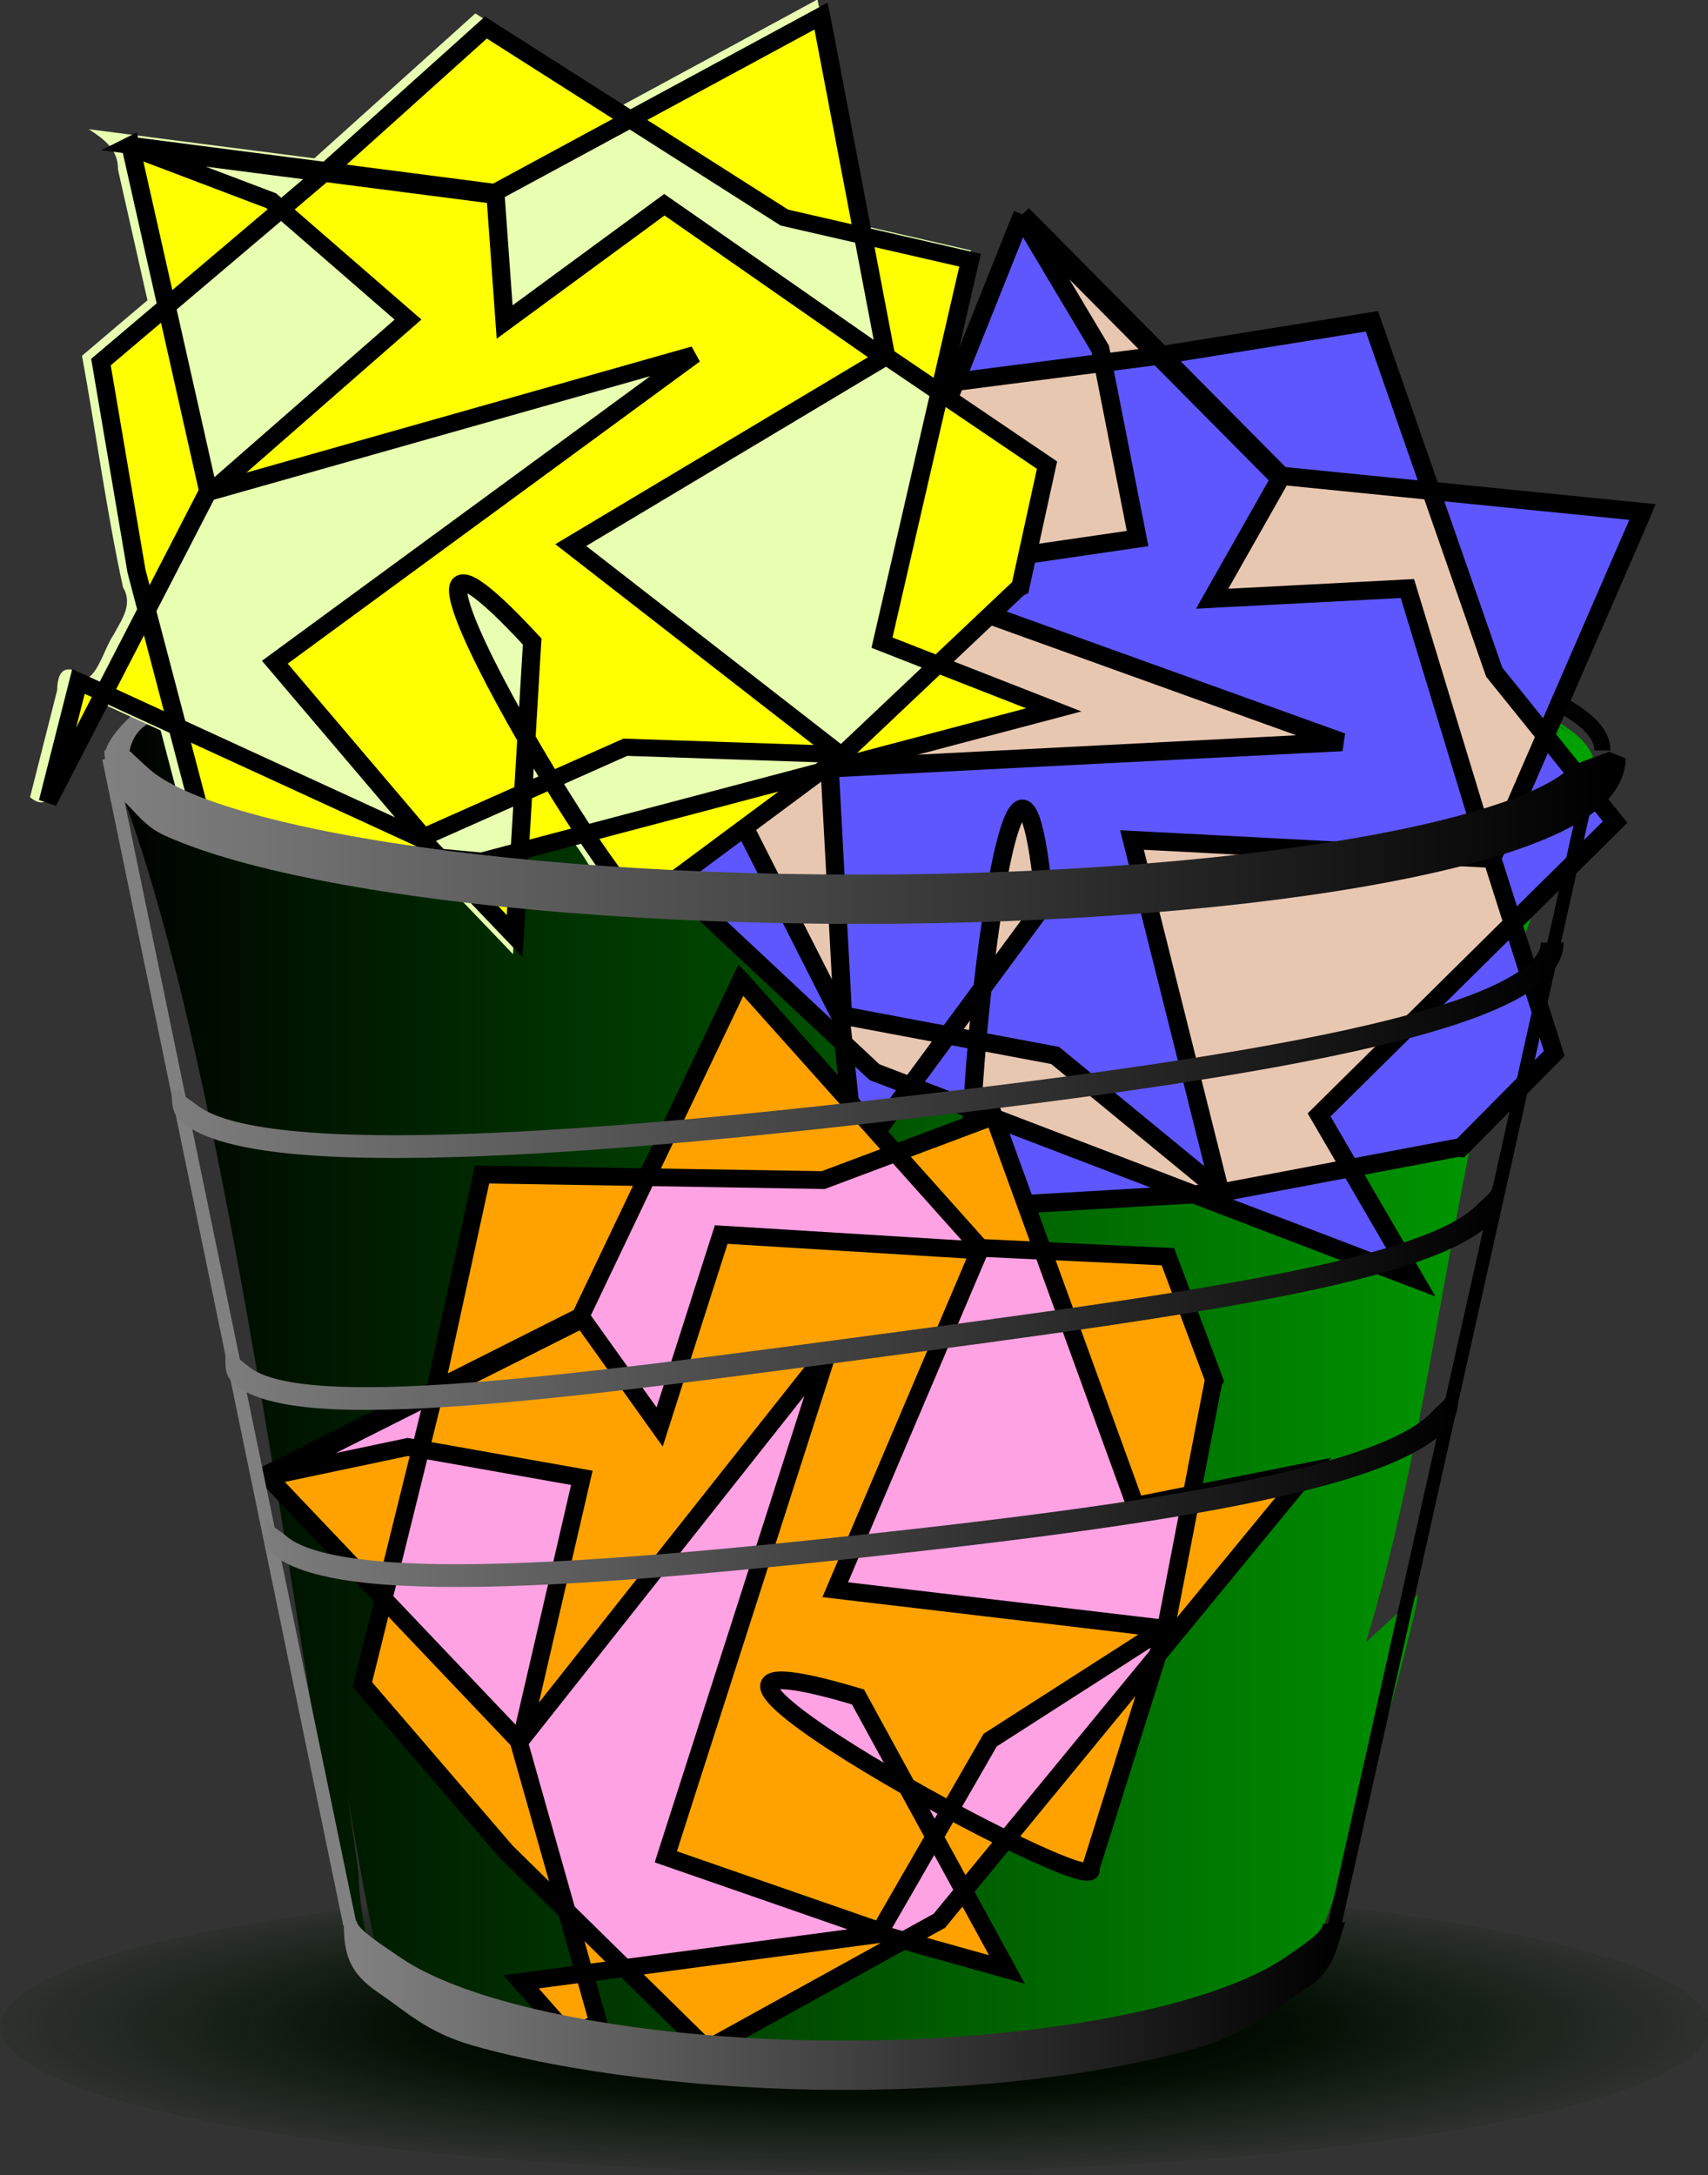 <?xml version="1.0" encoding="UTF-8" standalone="no"?>
<!-- Created with Inkscape (http://www.inkscape.org/) -->
<svg id="svg2" xmlns:rdf="http://www.w3.org/1999/02/22-rdf-syntax-ns#" style="enable-background:new;" xmlns="http://www.w3.org/2000/svg" height="242.28" width="190.29" version="1.1" xmlns:cc="http://creativecommons.org/ns#" xmlns:xlink="http://www.w3.org/1999/xlink" xmlns:dc="http://purl.org/dc/elements/1.1/">
 <rect width="100%" height="100%" fill="#333333" stroke="none"/>
 <defs id="defs4">
  <linearGradient id="linearGradient4277" y2="538.61" gradientUnits="userSpaceOnUse" x2="635.46" gradientTransform="matrix(0.422,0,0,0.422,-30.184,128.823)" y1="538.61" x1="242.44">
   <stop id="stop4273" stop-color="#000" offset="0"/>
   <stop id="stop4275" stop-color="#00a300" offset="1"/>
  </linearGradient>
  <radialGradient id="radialGradient4394" gradientUnits="userSpaceOnUse" cx="421.74" cy="873.57" r="131.82" gradientTransform="matrix(1,0,0,0.291,0,619.194)">
   <stop id="stop4333-4" stop-color="#000" offset="0"/>
   <stop id="stop4438" stop-color="#000b00" stop-opacity="0.969" offset="0.5"/>
   <stop id="stop4335-6" stop-color="#001700" stop-opacity="0.1" offset="1"/>
  </radialGradient>
  <linearGradient id="linearGradient4361" y2="709.83" gradientUnits="userSpaceOnUse" x2="568.28" gradientTransform="matrix(0.422,0,0,0.422,-30.184,128.823)" y1="709.83" x1="309.22">
   <stop id="stop4431" stop-color="#808080" offset="0"/>
   <stop id="stop4433" stop-color="#000" offset="1"/>
  </linearGradient>
  <linearGradient id="linearGradient4367" y2="402.36" gradientUnits="userSpaceOnUse" x2="638.19" gradientTransform="matrix(0.422,0,0,0.422,-30.184,128.823)" y1="402.36" x1="243.24">
   <stop id="stop4423" stop-color="#808080" offset="0"/>
   <stop id="stop4425" stop-color="#000" offset="1"/>
  </linearGradient>
  <linearGradient id="linearGradient4373" y2="363.44" gradientUnits="userSpaceOnUse" x2="638.95" gradientTransform="matrix(0.422,0,0,0.422,-30.184,128.823)" y1="363.44" x1="243.93">
   <stop id="stop4463" stop-color="#808080" offset="0"/>
   <stop id="stop4465" stop-color="#000" offset="1"/>
  </linearGradient>
  <linearGradient id="linearGradient4379" y2="450.93" gradientUnits="userSpaceOnUse" x2="625.34" gradientTransform="matrix(0.422,0,0,0.422,-30.184,128.823)" y1="450.93" x1="251.09">
   <stop id="stop4455" stop-color="#808080" offset="0"/>
   <stop id="stop4457" stop-color="#000" offset="1"/>
  </linearGradient>
  <linearGradient id="linearGradient4385" y2="515.22" gradientUnits="userSpaceOnUse" x2="610.87" gradientTransform="matrix(0.422,0,0,0.422,-30.184,128.823)" y1="515.22" x1="264.52">
   <stop id="stop4439" stop-color="#808080" offset="0"/>
   <stop id="stop4441" stop-color="#000" offset="1"/>
  </linearGradient>
  <linearGradient id="linearGradient4391" y2="569.51" gradientUnits="userSpaceOnUse" x2="598.9" gradientTransform="matrix(0.422,0,0,0.422,-30.184,128.823)" y1="569.51" x1="275.51">
   <stop id="stop4447" stop-color="#808080" offset="0"/>
   <stop id="stop4449" stop-color="#000" offset="1"/>
  </linearGradient>
 </defs>
 <g id="layer3" transform="translate(-60.269,-206.45)">
  <path id="path4329" opacity="0.98" d="m553.56,873.57c0,21.2-59.02,38.386-131.82,38.386-72.805,0-131.82-17.186-131.82-38.386s59.02-38.386,131.82-38.386c72.805,0,131.82,17.186,131.82,38.386z" fill-rule="nonzero" transform="matrix(0.722,0,0,0.422,-148.981,63.543)" fill="url(#radialGradient4394)"/>
  <path id="path3999-8" style="baseline-shift:baseline;block-progression:tb;color:#000000;direction:ltr;text-indent:0;text-align:start;enable-background:accumulate;text-transform:none;" d="m156.34,276.82c-22.836,0-44.364,1.764-59.34,4.607-7.488,1.421-11.415,2.249-15.62,4.136-2.102,0.943-6.295,1.942-7.417,2.983s-1.742,2.142-1.742,3.287h0.343c0-1.022,0.557-2.034,1.637-3.036,1.08-1.001-2.453,0.863-1.571,2.966,14.759,35.18,23.613,126.12,27.992,132.34,6.183,8.778,30.88,11.638,53.691,12.211,76.486,1.92,56.181-98.952,83.256-141.72,5.61-8.863-26.734-14.187-24.089-13.685,7.472,1.418,13.525,3.109,17.687,4.976,2.081,0.934,3.685,1.916,4.765,2.917s1.623,2.014,1.623,3.036h0.343c0-1.144-0.607-2.245-1.729-3.287-1.123-1.041-2.768-2.04-4.871-2.983-4.205-1.887-10.265-3.568-17.753-4.989-14.975-2.842-34.37-3.753-57.206-3.753zm-83.776,14.075-0.33,0.066,26.848,129.88,0.343-0.066zm164.99,0.884-28.801,129.29,5.45-24.668,23.694-104.55zm-147.9,47.93c0,2.253,10.977,85.426,13.782,87.323,2.805,1.898,6.83,3.603,11.813,5.029,9.966,2.852,23.725,4.607,38.912,4.607s28.933-1.754,38.899-4.607c4.983-1.426,9.022-3.131,11.827-5.029,2.805-1.898,13.355-40.697,13.355-42.95l-28.503,26.027c0,2.09-9.601,6.247-12.357,8.113-2.756,1.865,13.293-4.124,8.332-2.704-9.921,2.84-16.393,20.807-31.553,20.807s-28.885-1.754-38.806-4.593c-4.961-1.42-8.978-3.111-11.734-4.976-2.756-1.865-3.384-9.436-3.384-11.526z" fill-rule="nonzero" fill="url(#linearGradient4277)"/>
  <path id="path3999-3" style="baseline-shift:baseline;block-progression:tb;color:#000000;direction:ltr;text-indent:0;text-align:start;enable-background:accumulate;text-transform:none;" fill="url(#linearGradient4373)" d="m156.27,273.73c-22.834,0-43.498,1.723-58.513,4.527-7.508,1.402-13.598,3.07-17.885,4.963-2.143,0.946-3.843,1.943-5.055,3.049-1.212,1.106-2.872,2.989-2.872,4.378h2.7c0-0.738,0.399-2.145,1.386-3.045,0.987-0.9,2.534-1.835,4.567-2.732,4.065-1.795,10.063-3.457,17.489-4.844,14.853-2.774,35.44-4.501,58.183-4.501s43.33,1.727,58.183,4.501c7.426,1.387,13.424,3.049,17.489,4.844,2.033,0.897,3.58,1.832,4.567,2.732,0.987,0.9,1.386,1.704,1.386,2.442h1.795c0-1.39-0.755-2.669-1.967-3.775s-2.912-2.103-5.055-3.049c-4.287-1.893-10.378-3.561-17.885-4.963-15.015-2.804-35.679-4.527-58.513-4.527z"/>
 </g>
 <g id="layer1" transform="translate(-60.269,-206.45)">
  <g id="g4353" fill-rule="evenodd" transform="matrix(0.422,0,0,0.422,-142.77,155.458)">
   <path id="path4344" d="m751.04,177.45-0.219,0.531-17.438,43.625-22.375,2.875-25.344,55.531-3.969,10.938-21.844,13,9.969,19.688-11.031,30.375,45.031,42.188,3.344,30.75,14.344-19.469,16.312,6.25c-0.899,16.26-0.624,27.925,1.5,25.656l56.969-3.312,58.281,22.281-17-29.188,28.625-5.438,0.562,0.094,24.719-24.938-10.938-34.344,27-26.719-18.406-22.812,25.438-58.5,0.219-0.531-0.562-0.062-55.281-5.531-15.625-44.75-55.469,8.938-36.406-36.75-0.406-0.375zm-91.188,126.5-3.469-6.844-25.25,23.938,0.5-0.312,28.219-16.781z" fill="#e8c7b1"/>
   <path id="path3009-7-8" stroke-linejoin="miter" d="m907.54,337.83-78.146,77.295,25.183,43.24-142.57-54.515-53.226-49.827,26.896-74.013,25.327-55.506,75.793-9.757,56.532-9.104,32.293,92.609zm-156.5-160.38-0.222,0.559-37.708,94.255-81.487,48.497-0.494,0.293,25.239-23.924,46.698,92.107,4.082,37.731,49.737-67.518c-8.32-89.231-25.35,88.243-17.581,79.946l63.856-3.709,63.038-11.926,0.568,0.08,24.696-24.935-16.39-51.488,39.485-90.876,0.222-0.559-0.543-0.053-94.813-9.497-67.988-68.583-0.395-0.399zm0.271,1.437,67.667,68.237,0.099,0.106-17.927,31.646,51.549-2.691,21.607,70.992-0.074,0.133,0.025,0.16-94.267-4.906,23.12,92.244-0.123,0-0.123,0.08-43.155-35.447-55.903-10.523-0.025-0.133-0.099-0.106-3.508-65.033,135.27-6.936-121.72-43.834,67.738-9.889-9.847-50.048z" stroke="#000" stroke-linecap="butt" stroke-miterlimit="4" stroke-dasharray="none" stroke-width="4.819" fill="#5e57ff"/>
  </g>
  <g id="g4293" transform="matrix(0.422,0,0,0.422,-260.585,138.21)">
   <g id="g4267" fill-rule="evenodd" fill="#e8ffb1" transform="translate(998.217,-82.907)">
    <path id="path4265" style="baseline-shift:baseline;block-progression:tb;color:#000000;direction:ltr;text-indent:0;text-align:start;enable-background:accumulate;text-transform:none;" d="m-22.094,244.47c-17.273,9.41-34.586,18.745-51.875,28.125-12.815-8.142-25.61-16.316-38.438-24.438-14.16,12.757-28.334,25.499-42.5,38.25-19.854-2.567-39.712-5.096-59.562-7.688,4.039,2.611,7.813,5.38,7.719,10.656l7.781,34.5c-5.756,4.891-11.549,9.738-17.281,14.656,3.726,20.321,6.435,40.888,10.812,61.062,2.689,4.527-0.243,8.441-2.406,12.438-2.369,3.496-3.85,9.6-6.781,11.469-4.892-3.377-8.077-3.292-8.188,3.312l-7.156,28.219c5.216,4.35,6.14-2.628,8.344-6.156l9.781-18.969,16.344,7.5c2.571,9.716,5.074,19.451,7.688,29.156,20.77,1.956,41.542,3.894,62.312,5.844,7.678,8.02,15.343,16.052,23.031,24.062,0.508-8.698,1.021-17.396,1.531-26.094l14.094-3.75c5.276,5.497,11.584,24.028,20.688,15.219,14.712-10.696,29.083-22.072,44-32.344,22.49-5.943,44.973-11.924,67.469-17.844-11.268-4.45-22.563-8.832-33.844-13.25,6.474-6.21,13.449-12.617,19.656-18.656,2.504-11.402,4.999-22.817,7.5-34.219-9.461-6.376-18.894-12.795-28.344-19.188,2.731-11.874,5.444-23.753,8.188-35.625-9.673-2.236-19.355-4.435-29.031-6.656-3.894-19.852-7.396-39.805-11.531-59.594z"/>
    <path id="path4263" style="baseline-shift:baseline;block-progression:tb;color:#000000;direction:ltr;text-indent:0;text-align:start;enable-background:accumulate;text-transform:none;" d="m-25.344,251.56,9.812,51.375c-7.876-2.24-16.668-2.318-23.156-7.875l-30.781-19.594,44.125-23.906z"/>
    <path id="path4261" style="baseline-shift:baseline;block-progression:tb;color:#000000;direction:ltr;text-indent:0;text-align:start;enable-background:accumulate;text-transform:none;" d="m-111.91,254,33.25,21.125-31.5,17.062-38.656-5l36.91-33.18z"/>
    <path id="path4259" style="baseline-shift:baseline;block-progression:tb;color:#000000;direction:ltr;text-indent:0;text-align:start;enable-background:accumulate;text-transform:none;" d="m-74.188,278c13.454,8.461,26.777,17.229,40.312,25.5l19.312,4.438,4.875,25.625c-18.457-12.867-36.927-25.715-55.375-38.594-13.352,9.839-26.731,19.643-40.094,29.469l-2.031-28.562c11-5.958,22-11.917,33-17.875z"/>
    <path id="path4257" style="baseline-shift:baseline;block-progression:tb;color:#000000;direction:ltr;text-indent:0;text-align:start;enable-background:accumulate;text-transform:none;" d="m-202.59,286.5c10.924,4.227,22.038,8.14,32.844,12.562l-25.219,21.375-7.625-33.938z"/>
    <path id="path4255" style="baseline-shift:baseline;block-progression:tb;color:#000000;direction:ltr;text-indent:0;text-align:start;enable-background:accumulate;text-transform:none;" d="m-185.59,287.94,25.156,3.25c-3.271,3.055-5.697,6.08-9.656,2.656l-15.5-5.906z"/>
    <path id="path4253" style="baseline-shift:baseline;block-progression:tb;color:#000000;direction:ltr;text-indent:0;text-align:start;enable-background:accumulate;text-transform:none;" d="m-154.19,292,42.406,5.469c0.866,11.917,1.716,23.834,2.594,35.75,14.743-10.829,29.479-21.667,44.219-32.5l53.656,37.375c-27.498,16.461-55.01,32.9-82.5,49.375,22.695,17.66,45.396,35.312,68.094,52.969-16.817-0.412-33.76-1.431-50.5-1.469l-17.688,7.875c-5.523-5.717-5.407-12.812-4.469-20.062-0.123-4.913,1.434-10.421,0.375-15-5.907-4.92-17.841-23.509-23.781-12.188,2.386,14.665,11.971,27.187,18,40.281-1.23,3.984,1.539,10.728-2.75,12.594l-21.375,9.531-36.5-42.938,108.69-79.719c-0.853-6.624-6.523-2.439-10.656-1.688l-108.82,30.84c15.354-13.437,30.708-26.875,46.062-40.312-11.138-9.708-22.315-19.372-33.469-29.062,2.802-2.375,5.604-4.75,8.406-7.125z"/>
    <path id="path4251" style="baseline-shift:baseline;block-progression:tb;color:#000000;direction:ltr;text-indent:0;text-align:start;enable-background:accumulate;text-transform:none;" d="m-166.19,302.16,29.969,26.031-47.594,41.656-9.969-44.25,27.594-23.438z"/>
    <path id="path4249" style="baseline-shift:baseline;block-progression:tb;color:#000000;direction:ltr;text-indent:0;text-align:start;enable-background:accumulate;text-transform:none;" d="M-9.594,309.06,12.875,314.22,6.156,343.56c-3.36-2.75-8.108-4.56-10.656-7.84l-5.094-26.66z"/>
    <path id="path4247" style="baseline-shift:baseline;block-progression:tb;color:#000000;direction:ltr;text-indent:0;text-align:start;enable-background:accumulate;text-transform:none;" d="m-197.81,329,9.938,44.188-13.031,25.281c-4.204-19.197-6.755-38.755-10.312-58.094l13.4-11.38z"/>
    <path id="path4245" style="baseline-shift:baseline;block-progression:tb;color:#000000;direction:ltr;text-indent:0;text-align:start;enable-background:accumulate;text-transform:none;" d="m-6.5,340.62,11.531,7.812c-5.111,22.155-10.165,44.323-15.312,66.469,4.384,1.75,8.793,3.434,13.188,5.156l-21.25,20.156-67.25-52.25,79.093-47.35z"/>
    <path id="path4243" style="baseline-shift:baseline;block-progression:tb;color:#000000;direction:ltr;text-indent:0;text-align:start;enable-background:accumulate;text-transform:none;" d="m-68.938,343.22c-34.097,25.016-68.166,50.071-102.28,75.062,11.713,13.766,23.416,27.542,35.125,41.312l-55.438-25.469-7.594-28.906c5.077-9.726,10.124-19.972,15.219-29.375,38.323-10.875,76.646-21.75,114.97-32.625z"/>
    <path id="path4241" style="baseline-shift:baseline;block-progression:tb;color:#000000;direction:ltr;text-indent:0;text-align:start;enable-background:accumulate;text-transform:none;" d="M9.156,351.22,33.375,367.62c-2.202,9.93-4.288,19.923-6.562,29.812l-20.156,19.1c-3.229-2.24-10.778-2.22-11.156-5.97l13.656-59.34z"/>
    <path id="path4239" style="baseline-shift:baseline;block-progression:tb;color:#000000;direction:ltr;text-indent:0;text-align:start;enable-background:accumulate;text-transform:none;" d="m-116.88,400.59c5.957,5.545,16.888,10.643,14.188,20.219-0.418,4.819,0.307,15.01-3.656,4.312-3.99-7.918-8.641-15.78-10.531-24.531z"/>
    <path id="path4237" style="baseline-shift:baseline;block-progression:tb;color:#000000;direction:ltr;text-indent:0;text-align:start;enable-background:accumulate;text-transform:none;" d="m-202.34,411.44,5.312,20.156-12.688-5.812,7.375-14.344z"/>
    <path id="path4235" style="baseline-shift:baseline;block-progression:tb;color:#000000;direction:ltr;text-indent:0;text-align:start;enable-background:accumulate;text-transform:none;" d="m7.719,421.97,22.625,8.812-44.375,11.75,21.75-20.562z"/>
    <path id="path4233" style="baseline-shift:baseline;block-progression:tb;color:#000000;direction:ltr;text-indent:0;text-align:start;enable-background:accumulate;text-transform:none;" d="m-218.06,427.06c4.827-0.043-4.415,12.286-1.812,7.219l1.812-7.219z"/>
    <path id="path4231" style="baseline-shift:baseline;block-progression:tb;color:#000000;direction:ltr;text-indent:0;text-align:start;enable-background:accumulate;text-transform:none;" d="m-190,439.94,59.406,27.281-53.531-5l-5.88-22.28z"/>
    <path id="path4229" style="baseline-shift:baseline;block-progression:tb;color:#000000;direction:ltr;text-indent:0;text-align:start;enable-background:accumulate;text-transform:none;" d="m-74.781,443.47,50.219,1.656c-19.884,5.748-40.155,10.71-60.188,16.156-4.798-6.037-9.231-12.175,0.844-13.781l9.125-4.031z"/>
    <path id="path4227" style="baseline-shift:baseline;block-progression:tb;color:#000000;direction:ltr;text-indent:0;text-align:start;enable-background:accumulate;text-transform:none;" d="m-99.531,446.47z"/>
    <path id="path4225" style="baseline-shift:baseline;block-progression:tb;color:#000000;direction:ltr;text-indent:0;text-align:start;enable-background:accumulate;text-transform:none;" d="m-95.719,452.78c6.236,6.829,7.41,11.507-2.406,12.031-5.089,2.068-0.995-7.065-1.875-10.125l4.281-1.906z"/>
    <path id="path4223" style="baseline-shift:baseline;block-progression:tb;color:#000000;direction:ltr;text-indent:0;text-align:start;enable-background:accumulate;text-transform:none;" d="m-35.062,452.94-36.031,26.75c-4.094-5.337-17.33-16.138-3.812-16.219l39.844-10.53z"/>
    <path id="path4221" style="baseline-shift:baseline;block-progression:tb;color:#000000;direction:ltr;text-indent:0;text-align:start;enable-background:accumulate;text-transform:none;" d="m-104.81,456.84c-1.077,3.874,1.889,11.056-4.188,10.844-4.713,1.767-10.333,0.98-14.844-0.312-2.587-3.238,7.002-4.087,9.531-6.312l9.5-4.219z"/>
    <path id="path3009-7-8-5-4" style="baseline-shift:baseline;block-progression:tb;color:#000000;direction:ltr;text-indent:0;text-align:start;enable-background:accumulate;text-transform:none;" d="m-105.69,471.62-0.812,13.906-11.906-12.469c4.467,1.097,8.45-0.18,12.719-1.438z"/>
   </g>
   <g id="g3031-6-6" transform="matrix(0.669,-0.444,0.473,0.628,1105.505,-18.385)" stroke-miterlimit="4" stroke-dasharray="none" stroke-width="5.877">
    <path id="path3009-7-8-5" stroke-linejoin="miter" d="m-292.33,260.34-122.17,55.77,14.63,58.162-151.91-116.7-46.012-76.495,59.261-72.159,50.652-52.098,94.821,18.762,71.387,11.953,5.271,116.1zm-130.25-240.42-0.47,0.537-79.63,90.542-115.74,22.29-0.701,0.134,39.08-16.85,22.801,121.18-8.781,43.749,84.41-55.965c22.374-102.94-62.564,88.662-50.196,82.433l78.25,20.846,80.248,11.347,0.655,0.311,38.793-18.192-1.046-63.935,80.543-86.072,0.47-0.537-0.635-0.272-110.74-47.715-56.981-103.23-0.331-0.6zm-0.195,1.711,56.721,102.71,0.08,0.158-33.078,28.339,63.058,17.168,0.25,87.767-0.137,0.12-0.028,0.188-111.75-42.373-5.644,112.1-0.149-0.048-0.178,0.041-39.104-56.489-63.504-33.634,0.019-0.158-0.08-0.158,19.385-74.026,165.42,45.189-130.67-96.604,85.168,15.462,6.311-59.766z" fill-rule="evenodd" transform="matrix(0.951,-0.309,0.309,0.951,-77.958,-136.561)" stroke="#000" stroke-linecap="butt" stroke-miterlimit="4" stroke-dasharray="none" stroke-width="5.877" fill="#FF0"/>
   </g>
  </g>
  <g id="g4426" fill-rule="evenodd" transform="matrix(0.422,0,0,0.422,-210.238,185.143)">
   <path id="path4423" d="m836.64,309.2-0.25,0.5-24.562,51.531-43.531-0.719-12.406,56.844-44.188,22.219-0.5,0.219,0.406,0.406,30.688,32.281-5.594,22.656,37.906,44.094,16.062,15.781,4.625,16.375,10.594-1.406,21.781,21.406,51.938-28.688,27.25,7.656-11.344-20.75,11.156-13.562c13.457,6.612,23.44,10.449,22.281,7.594l17.656-56.219,39.875-48.531-30.875,6.125,5.719-29.594,0.281-0.531-12.25-32.688-33.031-1.531-12.938-35.562-25.938,9.719-40.438-45.219-0.375-0.406zm-41.344,262.19-16.719,2.219,12.625,14.281,7.781-3.438-3.688-13.062z" fill="#ffa2e3"/>
   <path id="path3009-7-8-5-8" stroke-linejoin="miter" d="m903.38,345.1,37.398,102.86,45.696-9.084-97.46,118.62-61.36,33.876-53.045-52.144-37.927-44.091,18.986-76.739,12.613-57.882,90.085,1.473zm-192.18,94.705,0.394,0.412,66.309,69.747,21.08,74.497-7.787,3.438-12.626-14.283,94.84-12.634,33.44,9.375-39.329-71.939c-78.603-23.463,65.659,55.673,61.422,45.232l19.818-63.061,12.561-65.171,0.272-0.521-12.249-32.686-49.523-2.332-62.807-70.272-0.394-0.412-0.24,0.506-42.14,88.333-82.561,41.529-0.48,0.241zm1.315,0.245,82.153-41.341,0.126-0.058,20.37,28.51,16.255-50.799,67.926,4.173,0.086,0.119,0.144,0.033-38.053,89.426,86.478,10.215-0.044,0.119,0.023,0.147-45.553,29.215-29.018,50.344-0.122-0.023-0.126,0.058-56.368-19.572,42.761-133.26-80.909,102.22,15.977-68.996-45.949-8.151z" stroke="#000" stroke-linecap="butt" stroke-miterlimit="4" stroke-dasharray="none" stroke-width="4.688" fill="#ffa200"/>
  </g>
 </g>
 <g id="layer2" transform="translate(-60.269,-206.45)">
  <path id="path3005" stroke-linejoin="miter" d="m72.394,290.93,26.851,129.88" stroke="#808080" stroke-linecap="butt" stroke-miterlimit="4" stroke-dasharray="none" stroke-width="1.484" fill="none"/>
  <path id="path3007" stroke-linejoin="miter" d="M237.73,292.14,208.91,421.11" stroke="#000" stroke-linecap="butt" stroke-miterlimit="4" stroke-dasharray="none" stroke-width="1.484" fill="none"/>
  <path id="path3922" style="baseline-shift:baseline;block-progression:tb;color:#000000;direction:ltr;text-indent:0;text-align:start;enable-background:accumulate;text-transform:none;" d="m231.94,311.44c0,0.665-0.308,1.367-1.175,2.204-0.867,0.838-2.274,1.731-4.145,2.6-3.741,1.739-9.333,3.387-16.275,4.91-13.883,3.046-33.202,5.638-54.672,8.052-21.445,2.411-40.399,3.882-53.893,3.683-6.747-0.1-12.133-0.626-15.694-1.61-1.78-0.492-3.094-1.109-3.867-1.729-0.774-0.621-1.883-1.139-1.883-1.821l-0.927,0.302c0,1.485,0.03,2.541,1.226,3.5,1.196,0.959,2.799,1.644,4.778,2.191,3.958,1.094,9.484,1.601,16.341,1.703,13.713,0.203,32.701-1.293,54.197-3.709,21.502-2.417,40.866-5.004,54.936-8.091,7.035-1.544,12.748-3.197,16.803-5.082,2.028-0.942,3.648-1.933,4.831-3.075s1.954-2.523,1.954-4.026z" fill-rule="nonzero" fill="url(#linearGradient4379)"/>
  <path id="path2985-9" style="baseline-shift:baseline;block-progression:tb;color:#000000;direction:ltr;text-indent:0;text-align:start;enable-background:accumulate;text-transform:none;" fill="url(#linearGradient4367)" d="m71.911,290.02c0,2.06,0.666,4.289,2.108,5.627s2.39,2.883,4.652,3.898c4.524,2.03,10.728,3.731,18.334,5.174,15.211,2.887,35.993,4.646,58.962,4.646,22.968,0,43.751-1.759,58.962-4.646,7.605-1.443,13.81-3.144,18.334-5.174,2.262-1.015,4.114-2.107,5.557-3.445,1.443-1.338,2.561-3.114,2.561-5.174l-1.864-0.747c0,0.106-3.672,1.19-4.432,1.895-0.76,0.705-2.158,1.593-4.079,2.455-3.842,1.724-9.739,3.396-17.093,4.791-14.708,2.791-35.259,4.554-57.945,4.554-22.687,0-43.237-1.762-57.945-4.554-7.354-1.396-13.264-3.067-17.106-4.791-1.921-0.862-3.306-1.75-4.065-2.455-0.76-0.705-2.012-1.797-2.012-1.903z"/>
  <path id="path3922-3" style="baseline-shift:baseline;block-progression:tb;color:#000000;direction:ltr;text-indent:0;text-align:start;enable-background:accumulate;text-transform:none;" fill="url(#linearGradient4391)" d="m221.62,361.5c0,0.73-1.122,1.434-1.843,2.231-0.721,0.797-1.897,1.631-3.471,2.442-3.148,1.621-7.885,3.125-13.807,4.475-11.842,2.699-28.406,4.841-46.937,6.837-18.185,1.959-34.601,3.361-46.369,3.194-5.884-0.084-10.625-0.583-13.727-1.518-1.551-0.467-2.674-1.045-3.339-1.637-0.665-0.592-1.977-1.212-1.977-1.941l-0.401,0.427c0,1.442-0.392,2.44,0.689,3.402,1.081,0.962,2.535,1.645,4.303,2.178,3.536,1.065,8.413,1.538,14.414,1.623,12.002,0.17,28.455-1.245,46.673-3.207,18.563-2,35.17-4.142,47.227-6.89,6.029-1.374,10.918-2.885,14.414-4.686,1.748-0.9,3.161-1.879,4.184-3.01,1.023-1.131,1.117-2.586,1.117-4.027z"/>
  <path id="path3922-3-6" style="baseline-shift:baseline;block-progression:tb;color:#000000;direction:ltr;text-indent:0;text-align:start;enable-background:accumulate;text-transform:none;" fill="url(#linearGradient4385)" d="m226.56,338.59c0,0.697-1.027,1.358-1.816,2.151-0.789,0.793-2.068,1.635-3.788,2.442-3.441,1.615-8.606,3.119-15.021,4.501-12.829,2.765-30.696,5.123-50.514,7.774-20.292,2.715-37.705,4.954-49.946,5.425-6.12,0.235-10.959,0.012-14.097-0.739-1.569-0.376-2.693-0.891-3.339-1.425-0.646-0.534-1.618-1.105-1.618-1.836l-1.041,0.533c0,1.439-0.055,2.343,1.048,3.256,1.104,0.913,2.562,1.498,4.356,1.927,3.587,0.859,8.556,1.045,14.783,0.805,12.455-0.479,29.885-2.722,50.184-5.438,19.816-2.651,37.701-5.01,50.712-7.814,6.506-1.402,11.79-2.903,15.562-4.673,1.886-0.885,3.405-1.828,4.514-2.943s1.275-2.474,1.275-3.947z"/>
  <path id="path3999" style="baseline-shift:baseline;block-progression:tb;color:#000000;direction:ltr;text-indent:0;text-align:start;enable-background:accumulate;text-transform:none;" fill="url(#linearGradient4361)" d="m98.576,420.78c0,3.467,0.693,5.499,3.858,7.641s5.38,4.413,10.529,5.887c10.299,2.948,25.809,4.939,41.195,4.939s29.312-1.764,39.611-4.712c5.149-1.474,8.961-4.497,12.126-6.639,3.165-2.142,3.184-4.287,4.25-7.328l-2.504,0.213c0,0.875-1.999,2.22-4.395,3.841-2.396,1.621-6.201,3.261-10.995,4.633-9.588,2.744-23.132,4.501-38.093,4.501s-28.518-1.757-38.107-4.501c-4.794-1.372-8.599-3.012-10.995-4.633s-5.063-3.343-5.063-4.218z"/>
 </g>
</svg>
